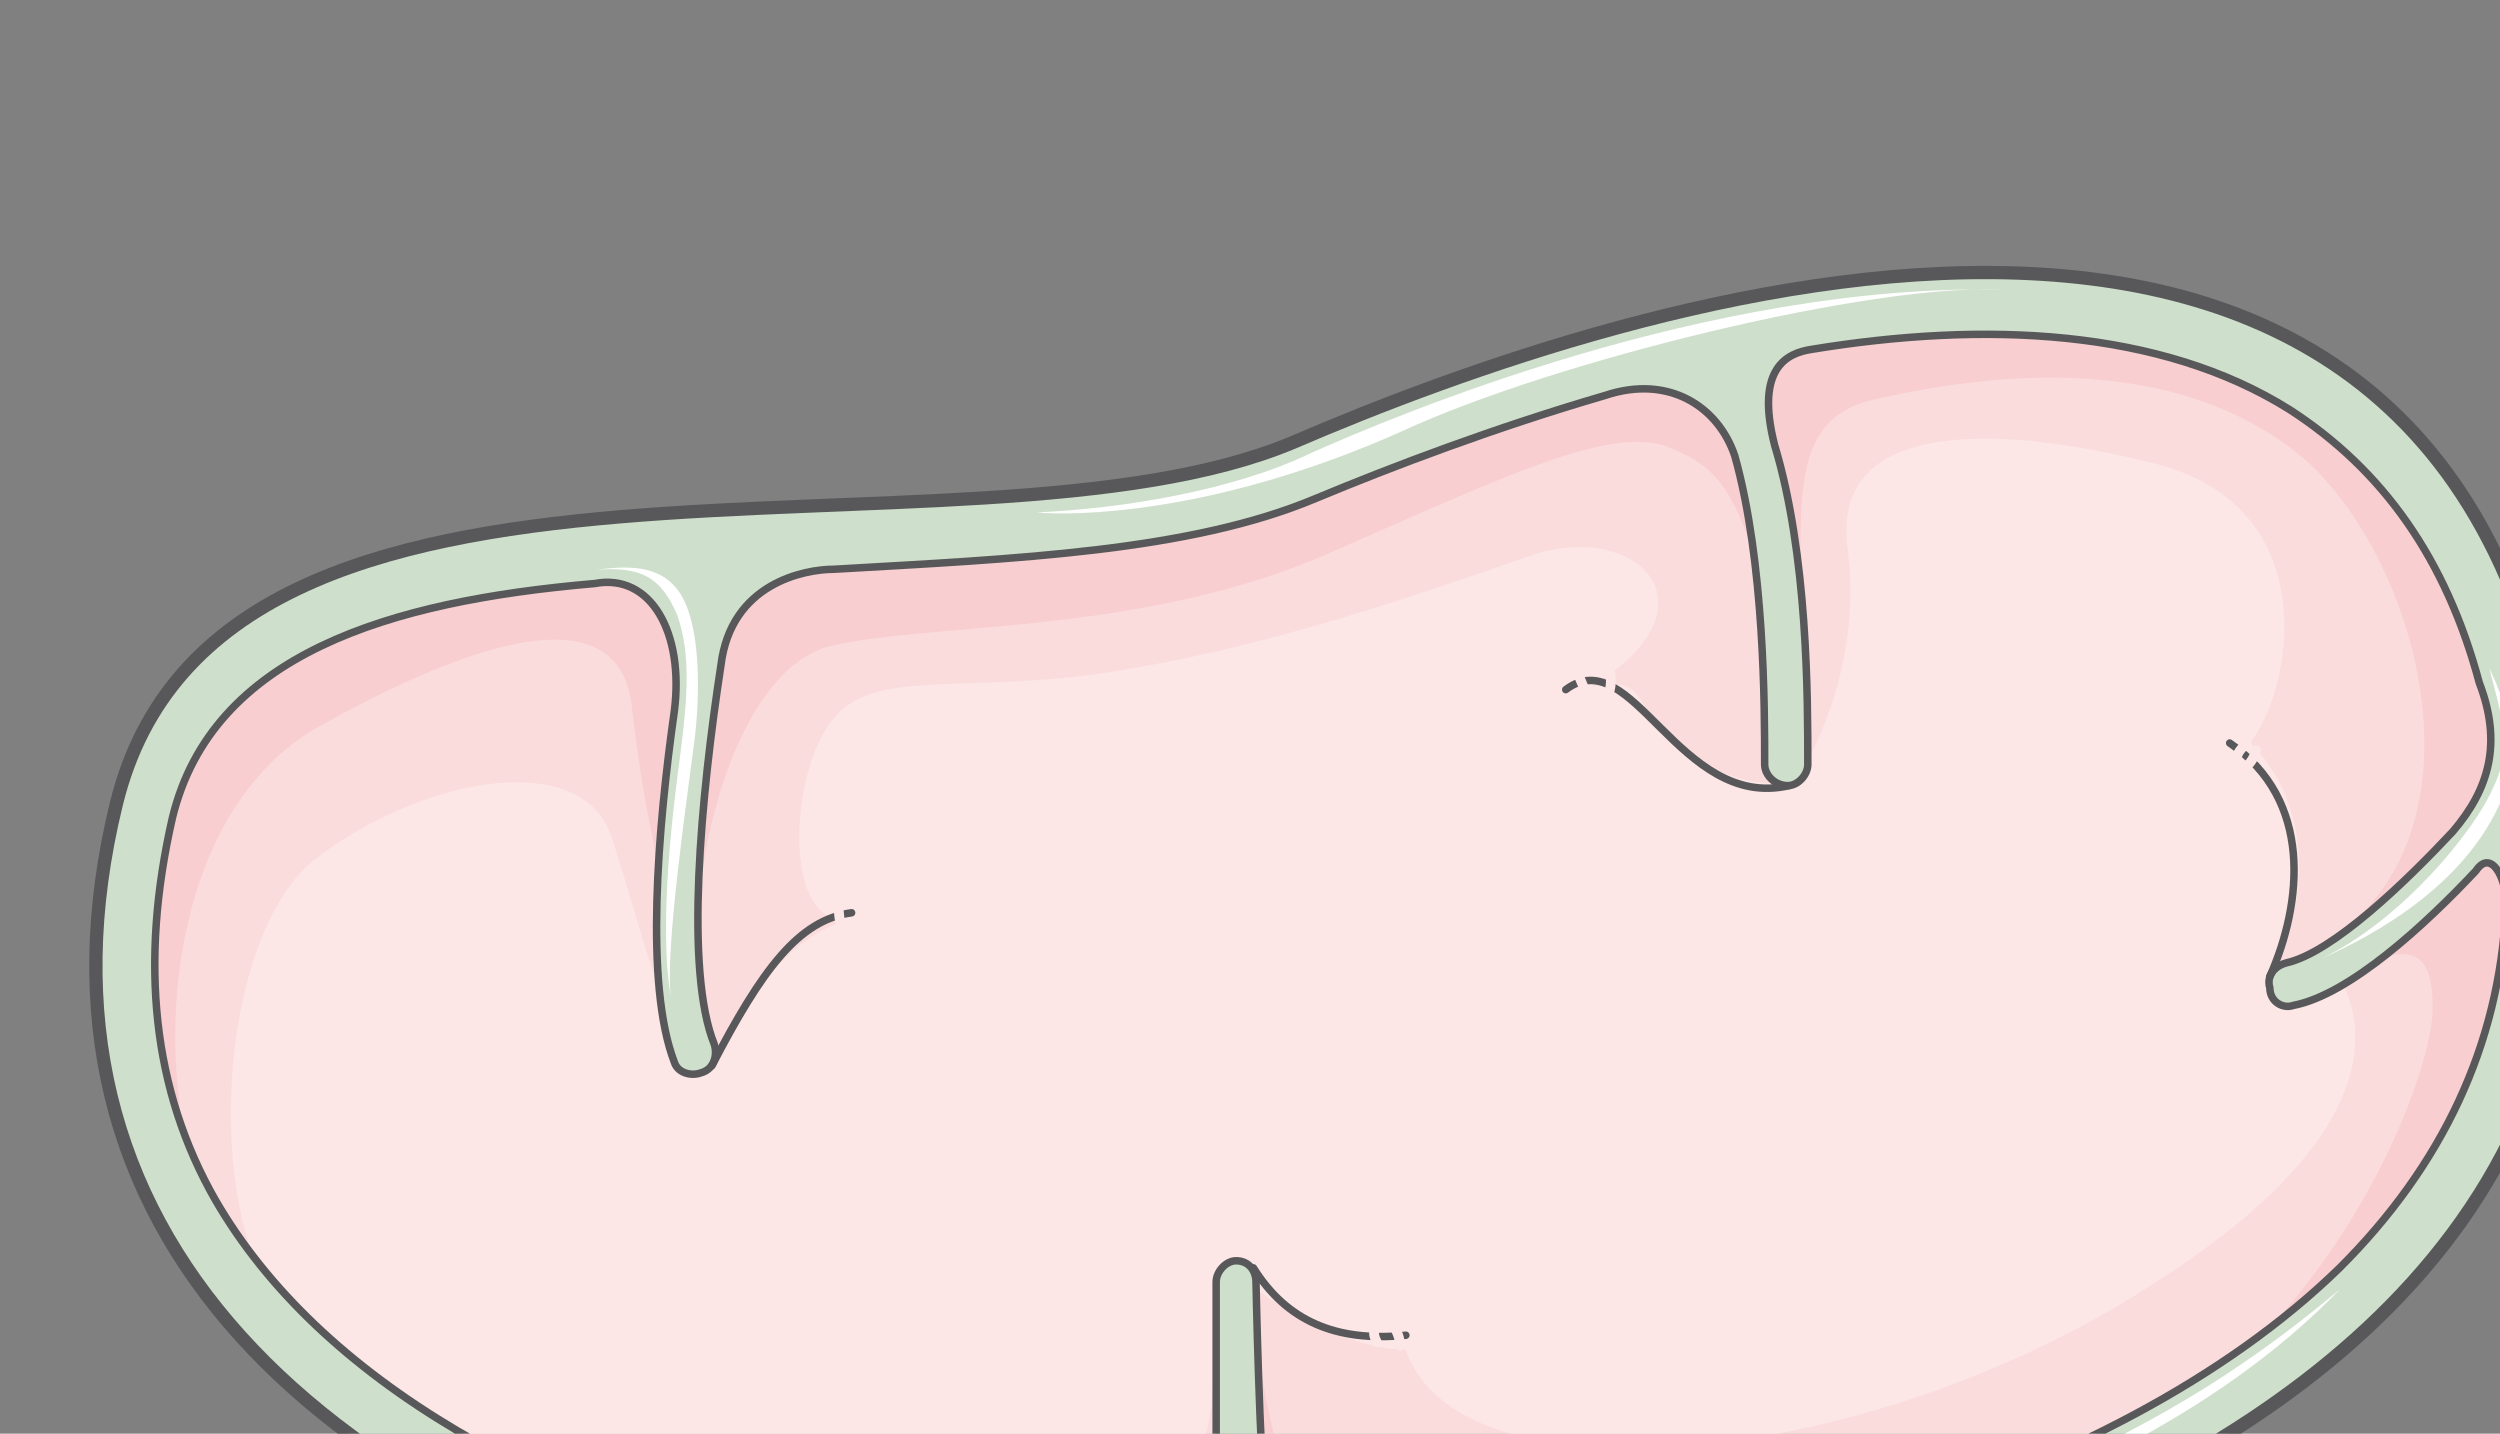 <svg xmlns="http://www.w3.org/2000/svg" version="1.0" viewBox="0 0 346.205 198.539"><rect x="0" y="0" width="346.205" height="198.539" fill="#808080" stroke="none"/><defs><clipPath clipPathUnits="userSpaceOnUse" id="a"><path d="M11.673 36.138h345.79v198.68H11.673z"/></clipPath></defs><path clip-path="url(#a)" d="M16.07 111.293C1.8 169.737 42.314 210.473 117.81 228.162c75.034 17.17 250.408-8.355 237.076-117.35C341.993 1.8 224.604 41.576 179.032 61.223c-45.573 19.15-148.69-8.354-162.962 50.07z" fill="#cedfcb" fill-rule="evenodd" fill-opacity="1" stroke="none"/><path d="M342.832 120.547c-6.896 7.355-17.49 17.17-25.304 18.649-1.4.5-3.238-.48-3.238-2.459-.46-1.459.46-2.938 2.298-3.438 6.456-1.459 16.59-11.293 23.026-18.169 5.057-5.896 6.896-12.272 3.678-20.627-4.597-17.17-13.352-29.462-26.224-37.797-17.97-11.294-42.354-12.293-66.3-8.355-3.218.5-7.815 2.458-5.057 13.252 4.597 15.23 4.597 34.879 4.597 44.213 0 1.459-1.379 2.938-2.758 2.938-1.839 0-3.218-1.479-3.218-2.938 0-7.875 0-28.003-4.138-42.734-2.318-6.876-9.214-11.293-17.969-8.355-15.19 4.437-29.442 9.834-40.035 14.251-17.49 7.356-41.435 8.355-66.74 9.814-4.157 0-14.271 1.979-15.65 13.272-2.779 18.17-5.077 42.215-.92 52.528.46 1.48 0 3.438-1.859 3.938-1.379.5-3.218 0-3.678-1.48-4.137-10.793-2.298-32.4 0-48.61 1.38-10.813-3.218-19.148-11.033-17.669-28.543 2.439-52.948 9.814-58.464 32.4-4.618 20.128-2.759 37.817 5.976 53.028 14.271 24.565 45.113 42.734 89.306 53.048 11.973 2.938 26.244 4.417 41.894 4.897 4.138-.48 7.356-3.438 7.356-10.294v-36.358c0-1.459 1.38-2.938 2.758-2.938 1.84 0 2.759 1.48 2.759 2.938 0 0 .46 23.086 1.379 32.42.94 7.376 0 14.232 7.375 13.752 51.09-2.458 109.554-17.19 141.315-48.13 14.271-14.232 22.086-30.942 23.006-49.59.46-3.438-1.84-8.835-4.138-5.397z" fill="#fbdcdd" fill-rule="evenodd" fill-opacity="1" stroke="none"/><path d="M314.31 136.757c-.46-.98 0-2.438.919-2.938 6.456-14.231 1.859-26.004-3.678-30.921 5.997-7.356 10.594-32.86-13.352-38.757-23.466-5.896-44.653-5.397-42.354 11.773 1.859 13.752-3.218 25.025-5.517 29.442v.5c0 1.459-1.379 2.938-2.758 2.938-.46 0-.92 0-1.38-.5-3.217.5-8.754-.979-13.81-4.897-6.917-5.896-3.679-9.814-11.974-8.335 18.41-11.293 5.997-23.066-8.275-18.169-14.27 4.917-34.998 12.273-55.706 15.71-21.167 3.919-34.979-.499-40.975 6.877-5.976 6.856-7.356 28.442 1.839 27.963-10.114 2.938-14.731 14.231-18.409 17.67.46 1.458-.46 2.937-1.839 3.417-1.379.5-3.218 0-3.678-1.46-.919-2.458-1.379-5.896-1.838-9.333-2.32-6.377-4.618-15.211-6.916-22.067-4.138-11.773-25.325-8.355-40.516 2.938-11.952 8.835-15.19 38.277-9.194 54.947 9.194 12.272 23.006 22.586 40.975 30.921 14.271 4.417 30.841 8.335 49.71 10.794 34.06 3.917 42.354-10.794 42.354-24.046l.46-.98v-12.752c0-1.479 1.38-2.938 2.758-2.938 1.84 0 2.759 1.46 2.759 2.938v.98c5.057 3.917 15.19 8.834 20.707 8.335 7.376 22.086 64.461 16.69 104.037-9.315 32.22-20.607 28.543-35.818 25.784-41.215-2.298 1.46-4.597 2.439-6.895 2.939-1.4.5-3.238-.5-3.238-2.459z" fill="#fce6e6" fill-rule="evenodd" fill-opacity="1" stroke="none"/><path d="M82.39 80.731c-28.523 2.459-52.908 9.814-58.425 32.4-3.697 15.211-3.238 28.463.46 41.215.46-.979.46-1.459.46-1.459-2.299-16.69 1.38-41.714 18.848-52.028 17.49-9.814 41.415-20.128 43.714-3.438.92 8.355 2.299 16.19 3.678 22.087.46-7.356 1.379-14.731 2.298-21.108 1.38-10.793-3.218-19.128-11.033-17.669zm157.784-17.67c-2.298-6.875-9.194-11.292-17.929-8.334-15.19 4.417-29.442 9.814-40.035 14.231-17.47 7.356-41.395 8.335-66.7 9.814-4.138 0-14.271 1.96-15.65 13.252-1.38 10.314-2.759 23.066-3.219 33.86 1.38-16.19 7.816-33.36 17.95-36.318 13.791-3.438 42.774-1.46 68.998-12.753 25.764-11.293 40.035-18.169 47.85-14.73 5.977 2.458 8.276 5.396 11.494 14.73a65.758 65.758 0 0 0-2.759-13.751zM343.332 94.463c-4.597-17.17-13.352-29.442-26.244-37.777-17.97-11.274-42.374-12.273-66.32-8.335-3.218.48-7.835 2.458-5.057 13.252 2.299 6.856 3.218 14.71 3.678 22.566 0-15.71-1.38-26.504 10.593-28.942 13.352-2.959 38.217-6.876 56.646 6.376 16.11 11.273 28.083 47.59 10.134 65.24.46-.48 1.38-.98 1.839-.98 4.137-3.417 8.295-7.355 11.053-10.793 5.057-5.876 6.896-12.252 3.678-20.607zM342.852 120.527c-3.678 3.938-8.275 8.335-13.312 12.273 5.497-1.96 7.336.48 7.336 6.855 0 6.376-6.416 26.005-21.587 43.154 3.218-2.438 5.976-4.897 8.735-7.355 14.231-14.212 22.046-30.882 22.946-49.53.46-3.438-1.82-8.835-4.118-5.397zM182.17 212.871c-4.138-5.397-6.896-17.65-7.836-25.505 0 7.856.46 17.17.94 22.567.92 7.355 0 14.211 7.355 13.731 17.95-.979 37.278-3.437 56.146-7.355-20.247 2.938-51.548 2.938-56.605-3.438z" fill="#f8ced0" fill-rule="evenodd" fill-opacity="1" stroke="none"/><path d="M143.553 70.957c11.513-.5 27.164-2.938 38.197-8.315 11.053-4.897 54.767-23.506 95.722-22.526-17.93-.98-62.123 9.794-83.29 19.588-26.224 11.733-46.012 11.733-50.629 11.253zM344.711 92.544c1.839 6.896 3.218 11.313.46 16.71-2.299 5.416-12.393 18.189-23.886 23.585 7.816-3.437 21.127-10.793 25.725-23.585 2.738-7.356-2.299-16.71-2.299-16.71zM213.11 223.664c7.376 0 75.995-8.834 110.974-45.172-19.329 16.21-46.492 33.4-110.973 45.172zM82.39 78.912c6.416-.5 9.155.98 11.433 6.356 1.839 5.397 1.38 11.273.46 18.629-.92 6.856-3.198 24.025-1.36 34.3-.919-6.357 2.28-27.924 3.199-35.28.9-6.855.9-16.17-1.84-20.587-2.737-4.417-7.774-3.918-11.892-3.418zM63.042 199.679c7.375 9.814 51.549 26.464 80.99 25.984-24.844-1.959-65.8-15.19-80.99-25.984z" fill="#fff" fill-rule="evenodd" fill-opacity="1" stroke="none"/><path clip-path="url(#a)" d="M16.11 111.333C1.84 169.777 42.354 210.513 117.85 228.202c75.034 17.17 250.408-8.355 237.076-117.35C342.033 1.84 224.644 41.616 179.07 61.263c-45.572 19.15-148.69-8.354-162.96 50.07" fill="none" stroke="#58585a" stroke-width="1.839px" stroke-linecap="round" stroke-linejoin="round" stroke-miterlimit="4" stroke-dasharray="none" stroke-opacity="1"/><path d="M342.872 120.587c-6.896 7.355-17.49 17.17-25.304 18.649-1.4.5-3.238-.48-3.238-2.459-.46-1.459.46-2.938 2.298-3.438 6.456-1.459 16.59-11.293 23.026-18.169 5.057-5.896 6.896-12.272 3.678-20.627-4.597-17.17-13.352-29.462-26.224-37.797-17.97-11.294-42.355-12.293-66.3-8.355-3.218.5-7.815 2.458-5.057 13.252 4.597 15.23 4.597 34.879 4.597 44.213 0 1.459-1.379 2.938-2.758 2.938-1.839 0-3.218-1.479-3.218-2.938 0-7.875 0-28.003-4.138-42.734-2.318-6.876-9.214-11.293-17.969-8.355-15.19 4.437-29.442 9.834-40.035 14.251-17.49 7.356-41.435 8.355-66.74 9.814-4.157 0-14.271 1.979-15.65 13.272-2.779 18.17-5.077 42.215-.92 52.528.46 1.48 0 3.438-1.859 3.938-1.379.5-3.218 0-3.678-1.48-4.137-10.793-2.298-32.4 0-48.61 1.38-10.813-3.218-19.148-11.033-17.669-28.543 2.439-52.948 9.814-58.464 32.4 0 0 0 0 0 0-4.618 20.128-2.759 37.817 5.976 53.028 14.271 24.565 45.113 42.734 89.306 53.048 11.973 2.938 26.244 4.417 41.894 4.897 4.138-.48 7.356-3.438 7.356-10.294v-36.358c0-1.459 1.38-2.938 2.758-2.938 1.84 0 2.759 1.48 2.759 2.938 0 0 .46 23.086 1.379 32.42.94 7.376 0 14.232 7.375 13.752 51.09-2.458 109.554-17.19 141.315-48.13 14.271-14.232 22.086-30.942 23.006-49.59.46-3.438-1.84-8.835-4.138-5.397" fill="none" stroke="#58585a" stroke-width="1.039px" stroke-linecap="round" stroke-linejoin="round" stroke-miterlimit="4" stroke-dasharray="none" stroke-opacity="1"/><path d="M98.58 147.59c6.916-13.291 11.993-20.187 19.349-21.187M216.829 95.502c9.214-6.916 15.67 16.75 30.86 13.312M173.575 175.574c4.597 7.375 11.473 10.313 21.107 9.334M314.31 135.278c4.597-10.294 5.976-24.525-5.537-32.38" fill="none" stroke="#58585a" stroke-width="1.039px" stroke-linecap="round" stroke-linejoin="round" stroke-miterlimit="4" stroke-dasharray="none" stroke-opacity="1"/><path d="M116.09 124.565c0 2.458.46 5.396 1.839 7.355M218.188 92.604a53.195 53.195 0 0 1 2.298 5.816c2.759-.96 3.218-4.837 1.84-6.796M311.131 102.898c-.899.999-1.798 1.499-1.339 3.997 1.34-.5 2.219-1.499 2.659-2.998M193.882 186.367c0-1.499-.919-2.998-1.838-3.998-2.319 1.5-1.84 2.499-1.38 3.498" fill="none" stroke="#fce6e6" stroke-width="1.359px" stroke-linecap="round" stroke-linejoin="round" stroke-miterlimit="4" stroke-dasharray="none" stroke-opacity="1"/></svg>